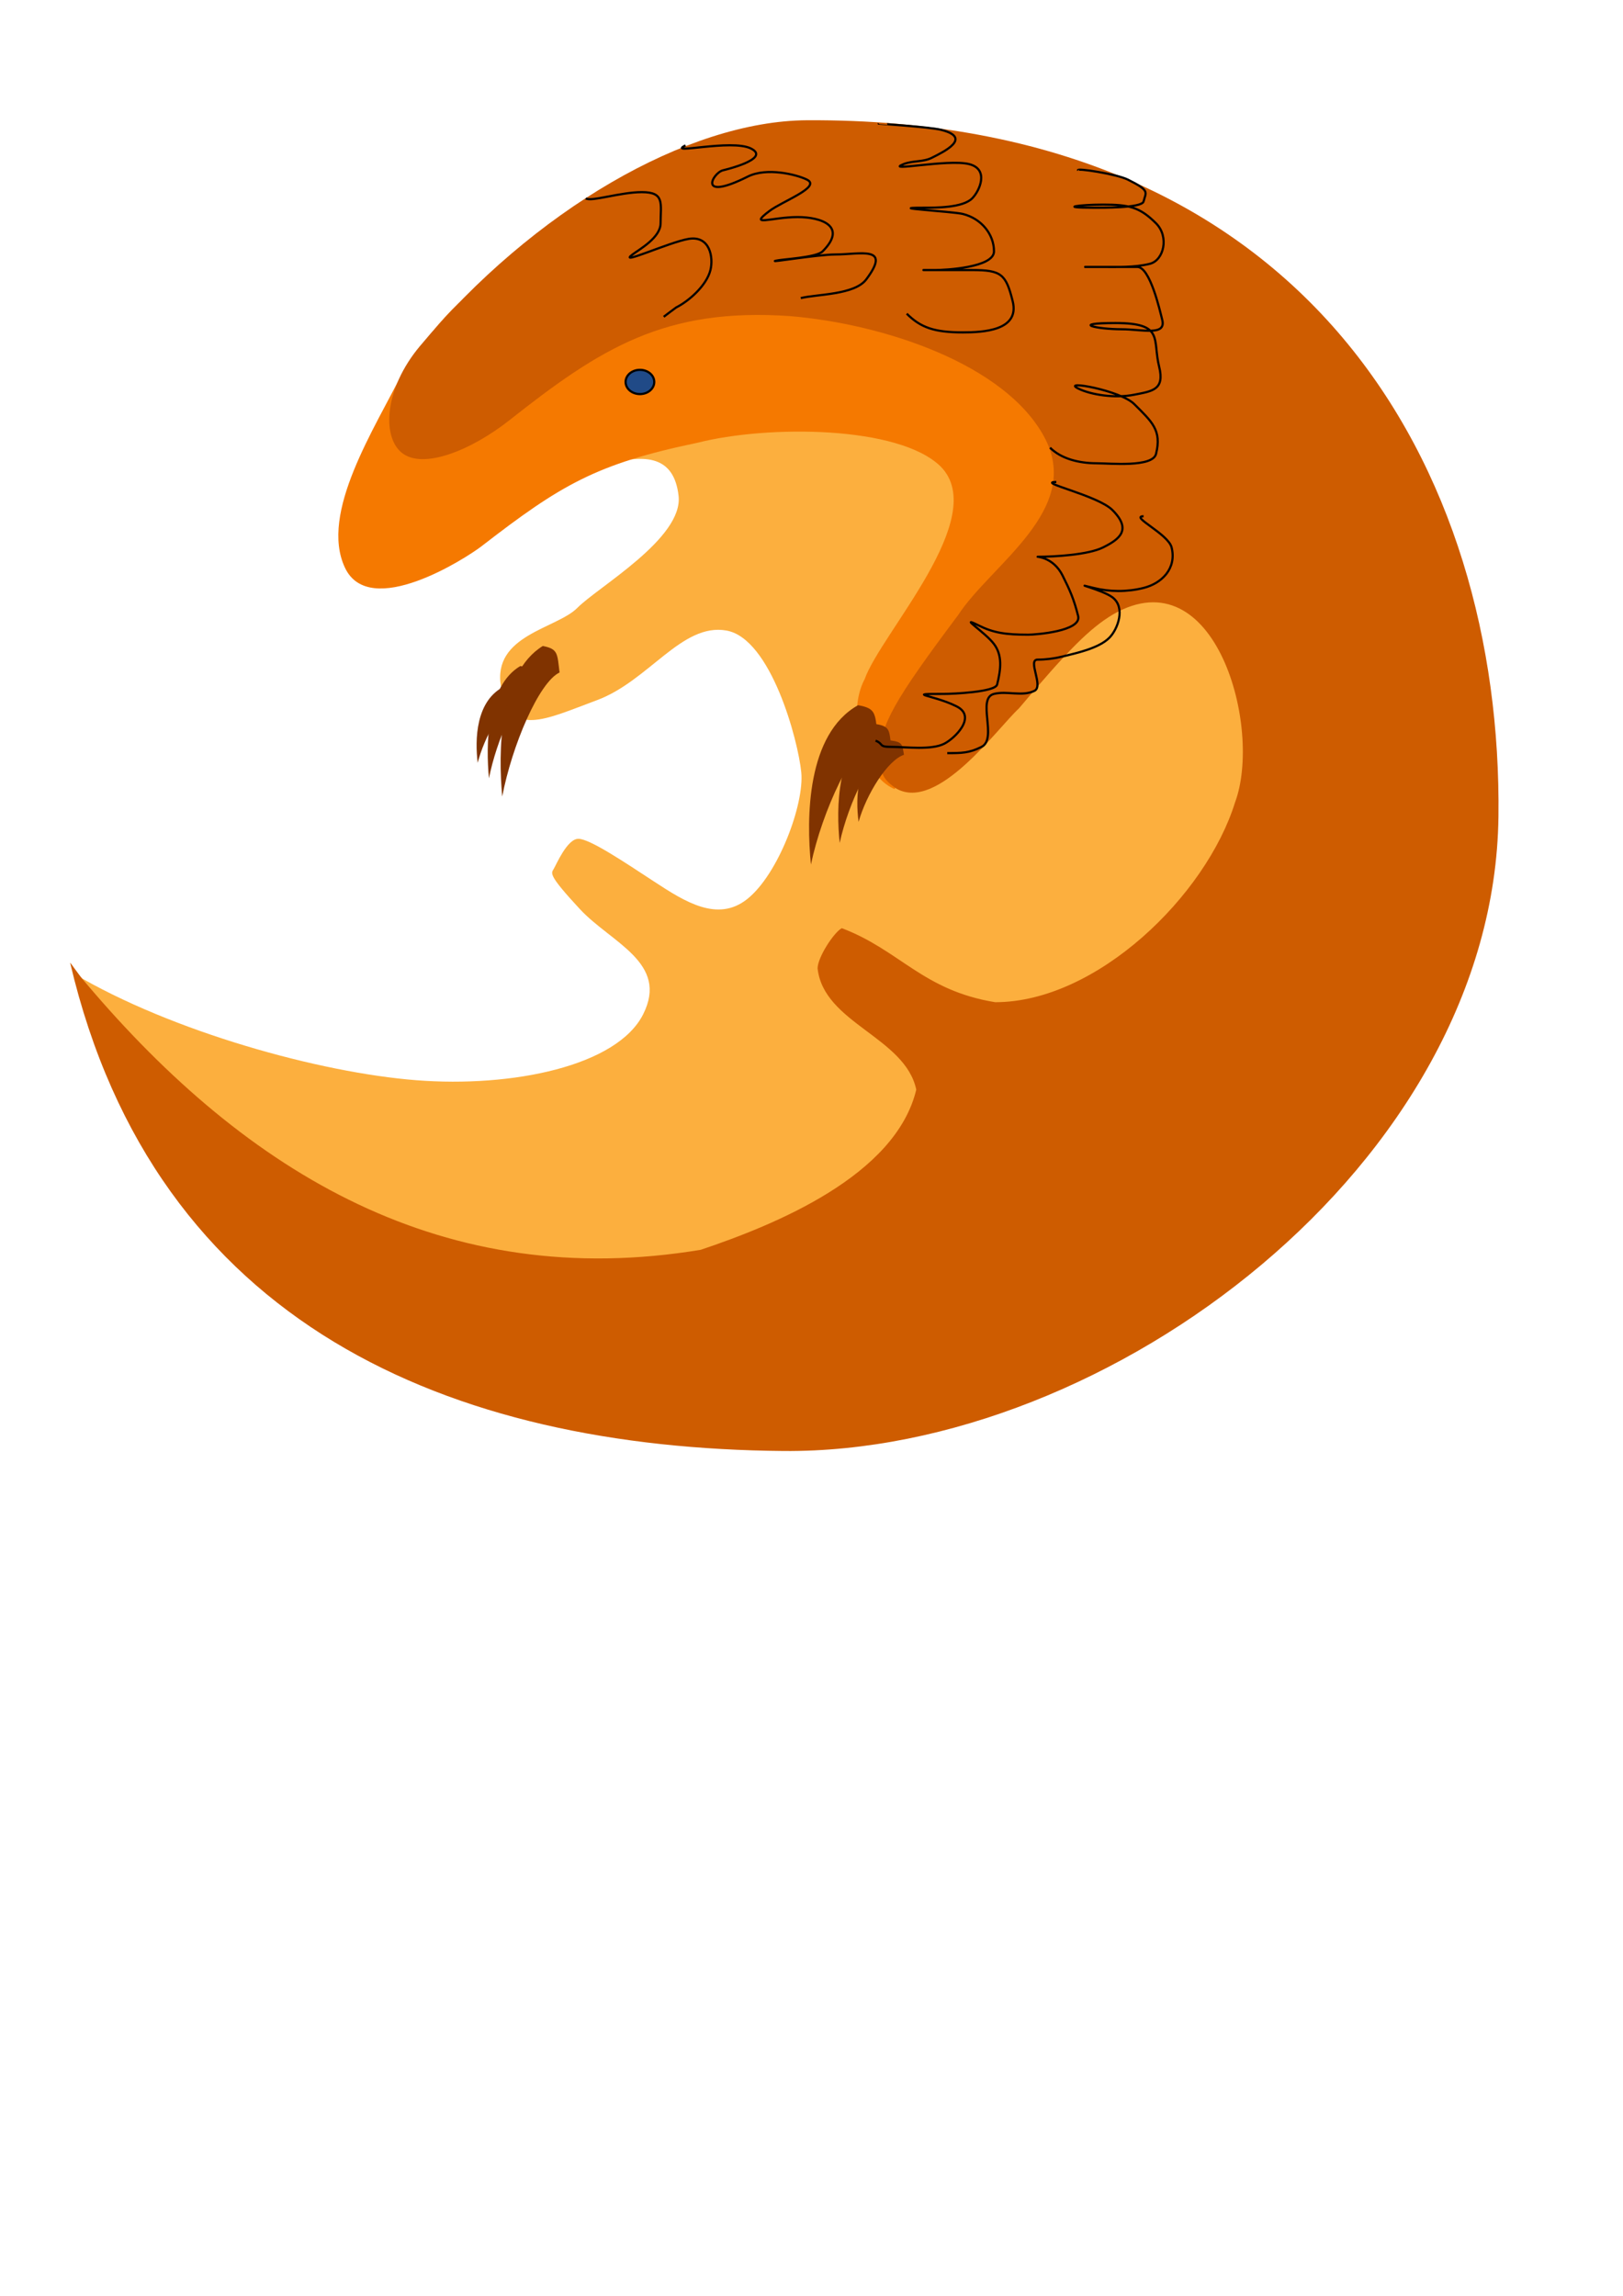 <?xml version="1.0" encoding="UTF-8" standalone="no"?>
<!-- Created with Inkscape (http://www.inkscape.org/) -->
<svg
   xmlns:ns="http://creativecommons.org/ns#"
   xmlns:dc="http://purl.org/dc/elements/1.1/"
   xmlns:cc="http://web.resource.org/cc/"
   xmlns:rdf="http://www.w3.org/1999/02/22-rdf-syntax-ns#"
   xmlns:svg="http://www.w3.org/2000/svg"
   xmlns="http://www.w3.org/2000/svg"
   xmlns:sodipodi="http://sodipodi.sourceforge.net/DTD/sodipodi-0.dtd"
   xmlns:inkscape="http://www.inkscape.org/namespaces/inkscape"
   width="744.094"
   height="1052.362"
   id="svg2"
   sodipodi:version="0.32"
   inkscape:version="0.45.1"
   sodipodi:docname="pangolin.svg"
   inkscape:output_extension="org.inkscape.output.svg.inkscape"
   sodipodi:docbase="/home/guest/pango/misc">
  <defs
     id="defs4">
    <inkscape:perspective
       sodipodi:type="inkscape:persp3d"
       inkscape:vp_x="0 : 526.18109 : 1"
       inkscape:vp_y="0 : 1000 : 0"
       inkscape:vp_z="744.09448 : 526.18109 : 1"
       inkscape:persp3d-origin="372.04724 : 350.78739 : 1"
       id="perspective10" />
  </defs>
  <sodipodi:namedview
     id="base"
     pagecolor="#ffffff"
     bordercolor="#666666"
     borderopacity="1.0"
     gridtolerance="10000"
     guidetolerance="10"
     objecttolerance="10"
     inkscape:pageopacity="0.0"
     inkscape:pageshadow="2"
     inkscape:zoom="0.7"
     inkscape:cx="108.82909"
     inkscape:cy="774.35298"
     inkscape:document-units="px"
     inkscape:current-layer="layer1"
     showgrid="false"
     inkscape:window-width="1014"
     inkscape:window-height="654"
     inkscape:window-x="0"
     inkscape:window-y="26" />
  <g
     inkscape:label="Layer 1"
     inkscape:groupmode="layer"
     id="layer1">
    <path
       style="fill:#fcaf3e"
       d="M 33.808,446.297 C 78.695,472.876 146.604,491.691 190.812,495.151 C 235.021,498.611 282.951,488.628 294.869,464.929 C 306.786,441.231 280.165,432.147 265.855,416.717 C 251.545,401.286 252.571,400.381 253.804,398.387 C 255.036,396.392 259.998,384.494 265.17,384.494 C 270.341,384.494 285.942,394.957 300.008,404.17 C 314.073,413.383 329.001,422.835 342.498,412.173 C 356.857,400.831 368.759,368.636 367.365,354.086 C 365.97,339.535 353.505,292.665 333.052,289.029 C 312.598,285.393 297.482,312.116 273.655,320.961 C 249.829,329.806 233.677,338.465 229.663,314.622 C 225.696,291.053 255.22,288.221 264.723,278.613 C 274.225,269.005 313.332,246.698 311.104,227.257 C 306.9,190.569 258.866,224.317 224.538,228.864 C 247.017,152.178 397.717,188.212 456.693,200.704 C 515.668,213.195 686.207,247.083 575.822,466.713 C 465.438,686.343 461.249,492.731 365.664,577.629 C 270.079,662.526 76.064,521.148 33.808,446.297 z "
       id="path2421"
       sodipodi:nodetypes="czzzzzzzzzzzzsczzcc" />
    <path
       style="fill:#f57900"
       d="M 396.411,311.328 C 403.91,290.155 454.172,237.153 431.304,213.882 C 412.197,195.044 351.987,194.77 319.764,202.956 C 273.355,212.601 257.072,222.314 220.9,250.288 C 213.48,256.027 169.486,284.186 158.167,260.262 C 146.294,235.165 171.978,196.217 184.913,170.043 C 221.219,116.949 241.429,116.404 299.623,116.064 C 357.79,115.724 528.169,171.479 529.466,215.98 C 530.806,261.928 430.255,337.875 410.035,361.656 C 395.26,355.359 387.944,327.207 396.411,311.328 z "
       id="path2423"
       sodipodi:nodetypes="cccszczzcc" />
    <path
       sodipodi:type="arc"
       style="fill:#204a87;fill-rule:evenodd;stroke:#000000;stroke-width:1px;stroke-linecap:butt;stroke-linejoin:miter;stroke-opacity:1"
       id="path2413"
       sodipodi:cx="287.3884"
       sodipodi:cy="179.08531"
       sodipodi:rx="6.5659914"
       sodipodi:ry="5.5558391"
       d="M 293.954 179.085 A 6.566 5.556 0 1 1  280.822,179.085 A 6.566 5.556 0 1 1  293.954 179.085 z"
       transform="translate(6,-4)" />
    <path
       style="fill:#ce5c00;stroke:none;stroke-width:1px;stroke-linecap:butt;stroke-linejoin:miter;stroke-opacity:1"
       d="M 359.252,665.108 C 206.447,663.818 71.204,607.456 32.185,441.42 C 32.185,440.883 35.481,446.2 39.509,450.791 C 113.841,538.607 204,592.312 321.261,572.887 C 355.09,561.53 410.633,539.029 420.079,499.472 C 414.972,475.368 377.595,469.036 374.846,443.904 C 374.848,438.884 382.175,427.549 385.923,425.454 C 412.702,435.617 422.984,453.974 456.268,459.397 C 502.815,459.388 552.991,410.493 566.224,367.811 C 578.914,333.79 557.274,254.593 510.367,281.592 C 499.715,287.92 489.908,297.704 467.15,324.707 C 457.092,334.043 429.886,372.131 410.982,361.498 C 404.775,357.273 403.408,354.404 403.487,345.763 C 403.608,332.347 409.9,321.125 439.264,281.948 C 454.677,258.4 496.725,233.591 478.747,200.27 C 460.768,166.95 405.351,148.476 361.96,144.877 C 304.812,140.997 275.424,159.532 233.569,192.607 C 216.228,206.31 193.651,215.631 183.957,207.34 C 175.063,199.733 176.344,178.048 192.396,158.804 C 244.495,96.344 315.324,55.4 370.022,55.121 C 600.275,53.947 688.932,215.773 686.992,374.36 C 685.051,532.97 508.628,666.38 359.252,665.108 z "
       id="path2419"
       sodipodi:nodetypes="ccccccccccccsczcsssszs" />
    <g
       id="g3147"
       style="fill:#803300">
      <path
         sodipodi:nodetypes="cccc"
         id="path2170"
         d="M 393.393,323.255 C 369.821,336.469 369.643,375.041 371.786,396.291 C 376.964,371.648 391.25,340.934 402.321,336.112 C 401.097,326.975 401.607,324.684 393.393,323.255 z "
         style="fill:#803300;fill-rule:evenodd;stroke:none;stroke-width:1px;stroke-linecap:butt;stroke-linejoin:miter;stroke-opacity:1" />
      <path
         sodipodi:nodetypes="cccc"
         id="path3143"
         d="M 401.655,331.916 C 383.447,341.77 383.31,370.533 384.965,386.38 C 388.965,368.003 400,345.099 408.552,341.504 C 407.606,334.69 408,332.981 401.655,331.916 z "
         style="fill:#803300;fill-rule:evenodd;stroke:none;stroke-width:1px;stroke-linecap:butt;stroke-linejoin:miter;stroke-opacity:1" />
      <path
         sodipodi:nodetypes="cccc"
         id="path3145"
         d="M 408.361,339.416 C 392.299,346.168 392.177,365.878 393.637,376.737 C 397.166,364.145 406.901,348.45 414.445,345.986 C 413.611,341.316 413.958,340.146 408.361,339.416 z "
         style="fill:#803300;fill-rule:evenodd;stroke:none;stroke-width:1px;stroke-linecap:butt;stroke-linejoin:miter;stroke-opacity:1" />
    </g>
    <g
       id="g3163"
       transform="translate(7.324,-5.808)"
       style="fill:#803300">
      <path
         sodipodi:nodetypes="cccc"
         id="path3154"
         d="M 241.528,301.919 C 221.24,314.402 221.086,350.84 222.93,370.914 C 227.388,347.635 239.683,318.62 249.213,314.065 C 248.159,305.433 248.598,303.269 241.528,301.919 z "
         style="fill:#803300;fill-rule:evenodd;stroke:none;stroke-width:1px;stroke-linecap:butt;stroke-linejoin:miter;stroke-opacity:1" />
      <path
         sodipodi:nodetypes="cccc"
         id="path3156"
         d="M 231.214,311.111 C 215.543,320.42 215.424,347.592 216.849,362.562 C 220.292,345.202 229.789,323.565 237.15,320.168 C 236.336,313.731 236.675,312.117 231.214,311.111 z "
         style="fill:#803300;fill-rule:evenodd;stroke:none;stroke-width:1px;stroke-linecap:butt;stroke-linejoin:miter;stroke-opacity:1" />
      <path
         sodipodi:nodetypes="cccc"
         id="path3158"
         d="M 224.359,320.216 C 210.534,326.595 210.429,345.215 211.686,355.473 C 214.723,343.577 223.102,328.75 229.595,326.423 C 228.877,322.012 229.176,320.906 224.359,320.216 z "
         style="fill:#803300;fill-rule:evenodd;stroke:none;stroke-width:1px;stroke-linecap:butt;stroke-linejoin:miter;stroke-opacity:1" />
    </g>
    <path
       style="fill:none;fill-rule:evenodd;stroke:#000000;stroke-width:1px;stroke-linecap:butt;stroke-linejoin:miter;stroke-opacity:1"
       d="M 268.571,90.934 C 271.06,92.603 284.342,88.076 294.286,88.076 C 304.855,88.076 302.857,93.243 302.857,102.362 C 302.857,108.946 293.103,114.32 290,116.648 C 282.883,121.985 306.939,110.968 315.714,109.505 C 325.513,107.872 327.152,118.042 325.714,123.791 C 323.948,130.857 315.907,137.98 310,140.934 C 309.762,141.052 304.856,144.791 304.286,145.219"
       id="path3168" />
    <path
       style="fill:none;fill-rule:evenodd;stroke:#000000;stroke-width:1px;stroke-linecap:butt;stroke-linejoin:miter;stroke-opacity:1"
       d="M 314.286,66.648 C 305.331,71.125 335.331,63.599 344.286,68.076 C 353.803,72.835 331.946,77.947 331.429,78.076 C 326.743,79.248 319.38,92.672 342.857,80.934 C 351.529,76.597 365.283,80.004 370,82.362 C 376.653,85.689 358.808,92.185 352.857,96.648 C 342.757,104.223 353.496,99.505 365.714,99.505 C 376.746,99.505 388.564,103.798 377.143,115.219 C 374.247,118.115 358.526,118.802 355.714,119.505 C 351.561,120.543 375.349,116.648 382.857,116.648 C 394.521,116.648 408.914,112.382 397.143,128.076 C 391.777,135.231 374.527,134.802 367.143,136.648"
       id="path3170" />
    <path
       style="fill:none;fill-rule:evenodd;stroke:#000000;stroke-width:1px;stroke-linecap:butt;stroke-linejoin:miter;stroke-opacity:1"
       d="M 402.857,56.648 C 402.821,56.696 426.196,58.197 431.429,59.505 C 445.926,63.129 432.968,69.449 427.143,72.362 C 423.216,74.326 418.362,73.589 414.286,75.219 C 405.001,78.933 434.584,72.794 444.286,75.219 C 453.666,77.564 449.09,87.558 445.714,90.934 C 441.339,95.308 429.008,95.219 422.857,95.219 C 405.147,95.219 436.921,96.949 441.429,98.076 C 449.848,100.181 455.714,107.281 455.714,115.219 C 455.714,122.642 433.463,123.791 428.571,123.791 C 411.658,123.791 440.888,123.791 445.714,123.791 C 459.121,123.791 461.187,125.681 464.286,138.076 C 467.662,151.582 450.646,152.362 441.429,152.362 C 428.254,152.362 422.01,150.086 415.714,143.791"
       id="path3172" />
    <path
       style="fill:none;fill-rule:evenodd;stroke:#000000;stroke-width:1px;stroke-linecap:butt;stroke-linejoin:miter;stroke-opacity:1"
       d="M 494.286,78.076 C 493.058,76.849 511.922,79.752 517.143,82.362 C 527.402,87.492 525.385,87.965 524.286,92.362 C 523.512,95.459 504.397,95.219 501.429,95.219 C 484.698,95.219 494.951,93.791 505.714,93.791 C 517.401,93.791 522.401,94.763 530,102.362 C 536.085,108.447 533.65,119.307 527.143,120.934 C 520.186,122.673 512.122,122.362 504.286,122.362 C 483.315,122.362 514.833,122.362 521.429,122.362 C 527.222,122.362 531.735,142.158 532.857,146.648 C 534.733,154.153 523.592,150.934 514.286,150.934 C 502.73,150.934 490.399,148.076 511.429,148.076 C 533.934,148.076 528.284,155.5 531.429,168.076 C 534.124,178.856 528.107,179.312 520,180.934 C 511.182,182.697 500.065,180.966 494.286,178.076 C 486.329,174.098 513.71,178.929 520,185.219 C 528.101,193.32 532.729,197.16 530,208.076 C 528.436,214.334 508.926,212.362 502.857,212.362 C 494.571,212.362 486.462,210.253 481.429,205.219"
       id="path3174" />
    <path
       style="fill:none;fill-rule:evenodd;stroke:#000000;stroke-width:1px;stroke-linecap:butt;stroke-linejoin:miter;stroke-opacity:1"
       d="M 484.286,220.934 C 474.703,220.934 503.224,227.014 510,233.791 C 519.189,242.98 513.04,247.271 505.714,250.934 C 498.968,254.307 483.587,255.219 475.714,255.219 C 475.692,255.219 483.068,255.641 487.143,263.791 C 490.544,270.593 492.325,274.518 494.286,282.362 C 496.033,289.349 474.732,290.934 471.429,290.934 C 461.024,290.934 455.49,290.107 448.571,286.648 C 439.054,281.889 451.623,289.765 455.714,295.219 C 459.613,300.418 458.906,306.739 457.143,313.791 C 456.272,317.274 436.57,318.076 432.857,318.076 C 414.234,318.076 427.725,318.367 438.571,323.791 C 448.004,328.507 437.707,338.509 432.857,340.934 C 426.867,343.929 415.579,342.362 408.571,342.362 C 402.554,342.362 405.312,341.058 401.429,339.505"
       id="path3176" />
    <path
       style="fill:none;fill-rule:evenodd;stroke:#000000;stroke-width:1px;stroke-linecap:butt;stroke-linejoin:miter;stroke-opacity:1"
       d="M 524.286,236.648 C 517.879,236.648 535.589,244.718 537.143,250.934 C 539.542,260.529 532.699,267.402 524.286,269.505 C 516.624,271.421 508.66,271.313 501.429,269.505 C 489.862,266.613 505.448,270.376 510,273.791 C 516.189,278.432 512.485,288.449 508.571,292.362 C 503.683,297.251 493.33,299.387 487.143,300.934 C 483.418,301.865 479.553,302.362 475.714,302.362 C 470.929,302.362 478.566,314.508 474.286,316.648 C 468.732,319.425 461.738,316.571 455.714,318.076 C 447.646,320.093 457.438,338.643 450,342.362 C 444.283,345.221 440.843,345.219 434.286,345.219"
       id="path3178" />
    <path
       style="fill:none;fill-rule:evenodd;stroke:#000000;stroke-width:1px;stroke-linecap:butt;stroke-linejoin:miter;stroke-opacity:1"
       d="M -284.286,142.362 C -284.712,142.149 -283.333,142.362 -284.286,142.362 z "
       id="path3182" />
  </g>
</svg>
